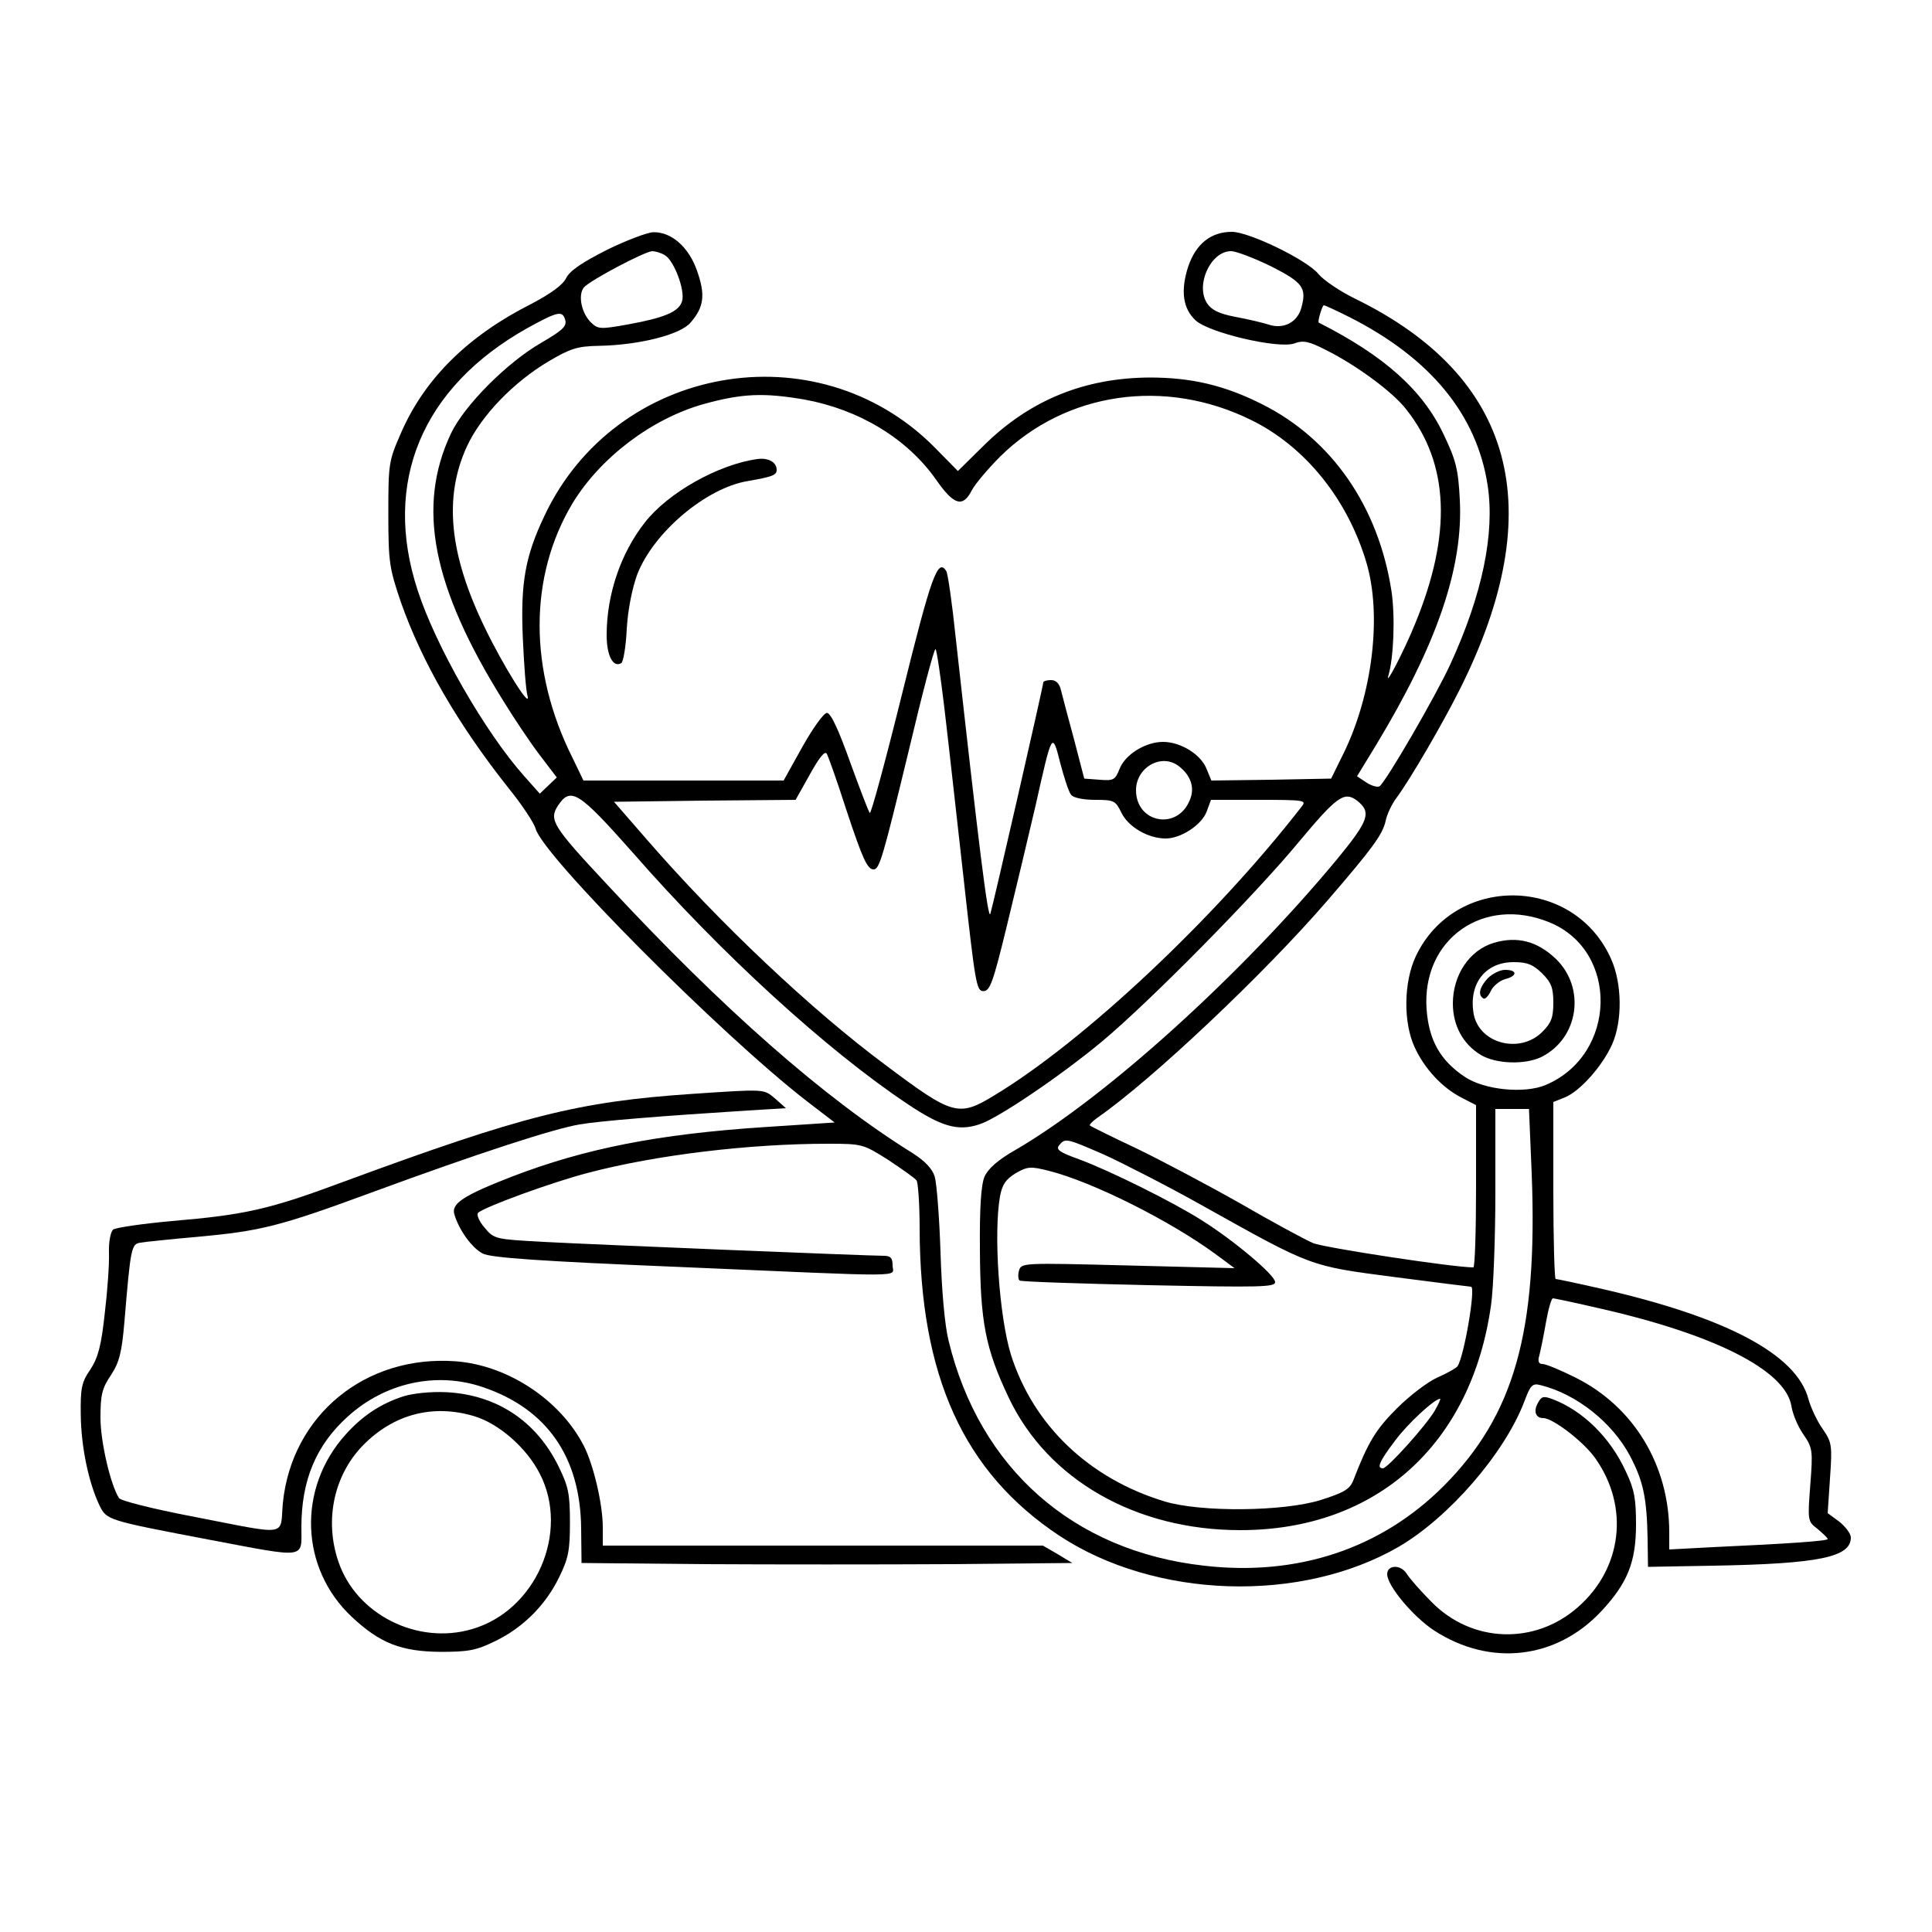 <?xml version="1.0" standalone="no"?>
<!DOCTYPE svg PUBLIC "-//W3C//DTD SVG 20010904//EN"
 "http://www.w3.org/TR/2001/REC-SVG-20010904/DTD/svg10.dtd">
<svg version="1.0" xmlns="http://www.w3.org/2000/svg"
 width="500pt" height="500pt" viewBox="0 0 500 500"
 preserveAspectRatio="xMidYMid meet">

<g transform="translate(0,500) scale(0.1,-0.1)"
fill="#000000" stroke="none">
<path d="M1572 4354 c-65 -33 -97 -54 -107 -74 -9 -18 -40 -40 -89 -66 -165
-83 -277 -194 -338 -334 -32 -73 -33 -79 -33 -210 0 -126 3 -141 32 -227 55
-157 149 -319 281 -485 34 -42 64 -88 68 -102 17 -69 479 -533 701 -705 l73
-56 -183 -12 c-273 -18 -462 -55 -652 -128 -126 -49 -158 -70 -149 -98 12 -41
46 -87 73 -101 20 -11 149 -20 512 -35 606 -26 549 -27 549 4 0 19 -5 25 -22
25 -41 0 -749 29 -881 36 -126 7 -128 7 -153 37 -14 16 -21 33 -17 38 15 15
193 80 286 104 175 46 416 75 620 75 89 0 91 -1 156 -42 36 -24 69 -47 73 -53
4 -5 8 -62 8 -125 1 -382 114 -630 361 -794 248 -164 625 -176 879 -29 130 76
274 242 325 376 16 43 21 48 43 42 92 -23 184 -96 230 -182 35 -66 44 -110 46
-216 l1 -72 170 3 c273 5 355 22 355 73 0 10 -14 28 -30 41 l-30 22 6 90 c6
86 5 93 -19 128 -15 21 -31 56 -37 78 -31 115 -212 211 -537 285 -61 14 -114
25 -117 25 -3 0 -6 103 -6 229 l0 229 30 12 c39 16 97 81 122 137 27 60 26
157 -2 220 -95 217 -405 222 -506 8 -31 -66 -33 -170 -3 -235 25 -55 71 -105
122 -131 l37 -19 0 -210 c0 -116 -3 -210 -7 -210 -52 0 -387 51 -415 63 -21 9
-106 55 -189 103 -83 47 -204 111 -268 142 -64 30 -118 57 -120 59 -3 2 6 11
20 21 141 98 432 373 595 562 118 137 141 169 150 205 3 17 16 44 28 60 37 50
121 195 165 283 233 466 141 807 -272 1009 -39 19 -82 48 -95 64 -29 36 -179
109 -224 109 -54 0 -93 -31 -113 -90 -20 -62 -14 -108 19 -139 34 -32 213 -74
255 -60 24 9 38 6 83 -17 78 -39 172 -108 207 -153 112 -141 119 -323 23 -556
-28 -69 -78 -165 -69 -134 14 47 18 154 8 220 -34 219 -155 393 -335 483 -97
49 -183 69 -291 69 -168 -1 -309 -58 -428 -175 l-68 -67 -62 63 c-304 304
-824 212 -1008 -179 -50 -105 -62 -174 -56 -315 3 -69 8 -136 12 -150 11 -41
-63 77 -111 177 -92 190 -106 338 -45 469 37 79 120 165 211 219 56 33 74 39
130 40 105 2 211 29 237 60 35 40 39 72 17 134 -21 61 -66 101 -113 100 -14 0
-68 -20 -119 -45z m148 -14 c24 -13 54 -92 45 -120 -8 -27 -47 -43 -142 -60
-67 -12 -75 -12 -92 4 -26 24 -36 72 -20 92 15 18 157 93 177 94 7 0 22 -4 32
-10z m1569 -29 c83 -42 93 -56 79 -107 -10 -38 -46 -57 -85 -44 -15 5 -54 14
-86 20 -42 8 -62 18 -73 35 -31 47 9 135 62 135 13 0 60 -18 103 -39z m204
-132 c209 -106 329 -252 357 -435 19 -125 -14 -283 -96 -462 -37 -81 -168
-307 -184 -317 -5 -3 -20 1 -34 10 l-24 16 50 82 c157 260 225 458 216 633 -4
80 -10 103 -42 170 -54 114 -153 203 -323 289 -4 2 9 45 13 45 3 0 33 -14 67
-31z m-2030 -8 c4 -16 -9 -27 -62 -58 -89 -51 -200 -163 -234 -235 -89 -189
-49 -396 135 -691 27 -44 69 -107 94 -140 l45 -59 -22 -21 -22 -21 -40 45
c-101 113 -229 336 -276 481 -92 280 11 526 284 679 80 44 91 46 98 20z m619
-205 c142 -26 266 -101 341 -208 46 -66 69 -72 92 -27 9 17 42 56 74 88 170
167 426 204 649 94 139 -68 249 -204 298 -368 41 -137 16 -342 -59 -495 l-32
-65 -155 -3 -155 -2 -12 29 c-14 38 -67 71 -113 71 -46 0 -99 -33 -113 -71
-11 -27 -15 -30 -51 -27 l-40 3 -26 100 c-15 55 -30 112 -34 128 -4 18 -13 27
-26 27 -11 0 -20 -3 -20 -6 0 -9 -129 -573 -137 -599 -6 -18 -30 177 -90 718
-9 86 -20 163 -24 169 -22 35 -39 -13 -114 -316 -43 -174 -81 -314 -84 -310
-3 3 -26 63 -51 132 -30 84 -50 127 -60 127 -8 0 -36 -39 -63 -87 l-49 -88
-259 0 -259 0 -28 58 c-114 227 -114 470 0 660 72 118 204 218 338 256 101 28
156 30 262 12z m362 -798 c10 -84 32 -283 50 -443 30 -271 33 -290 51 -290 17
0 25 22 61 170 23 94 56 233 74 310 43 192 43 193 64 110 10 -38 22 -75 28
-82 6 -8 33 -13 62 -13 49 0 53 -2 68 -33 18 -37 69 -67 115 -67 39 0 93 35
106 70 l11 30 124 0 c117 0 124 -1 111 -17 -224 -289 -565 -609 -796 -748 -92
-56 -107 -52 -279 77 -193 143 -432 369 -618 583 l-87 100 235 3 235 2 37 66
c25 45 39 62 44 53 4 -8 27 -72 50 -144 43 -130 55 -155 71 -155 15 0 24 31
91 308 34 144 65 262 69 262 3 0 13 -69 23 -152z m607 -151 c31 -24 42 -56 28
-88 -32 -79 -139 -59 -139 26 0 59 66 97 111 62z m-1413 -224 c228 -261 501
-510 709 -649 89 -60 132 -72 187 -54 48 15 211 126 316 213 124 103 401 384
513 520 97 116 116 130 149 105 38 -30 31 -51 -52 -152 -248 -299 -598 -616
-832 -752 -46 -26 -71 -49 -80 -69 -9 -21 -13 -80 -12 -190 1 -186 14 -255 75
-383 101 -212 329 -342 599 -342 352 0 599 222 649 584 6 42 11 174 11 292 l0
214 43 0 44 0 7 -167 c16 -410 -45 -625 -228 -809 -162 -162 -378 -234 -620
-206 -339 38 -581 252 -661 582 -10 39 -18 131 -21 230 -3 91 -10 179 -15 195
-6 20 -25 40 -56 60 -229 142 -493 374 -790 694 -143 153 -153 169 -129 206
33 50 54 36 194 -122z m2372 -180 c181 -74 175 -343 -10 -421 -55 -23 -158
-13 -209 21 -63 42 -93 94 -99 175 -13 181 147 295 318 225z m-1153 -601 c48
-22 162 -80 253 -131 288 -161 278 -157 499 -186 107 -14 196 -25 198 -25 13
0 -18 -181 -35 -206 -4 -5 -27 -18 -52 -29 -25 -11 -72 -47 -105 -80 -54 -54
-74 -86 -113 -187 -9 -22 -24 -31 -84 -50 -96 -30 -309 -32 -403 -4 -196 59
-341 197 -399 381 -30 98 -45 312 -28 409 6 31 15 44 41 60 30 17 38 18 85 6
112 -28 312 -128 431 -215 l50 -37 -276 7 c-275 7 -276 7 -282 -14 -3 -11 -2
-23 2 -25 4 -3 154 -8 334 -12 291 -6 327 -5 327 8 0 18 -107 108 -190 160
-72 46 -239 129 -318 158 -50 18 -60 25 -51 36 16 19 17 19 116 -24z m1278
-397 c302 -68 485 -161 501 -253 3 -21 17 -54 31 -74 24 -35 25 -41 18 -131
-7 -93 -7 -94 19 -114 14 -12 26 -23 26 -26 0 -5 -100 -12 -297 -21 l-113 -6
0 44 c0 174 -92 326 -243 401 -38 19 -76 35 -85 35 -10 0 -13 7 -8 23 3 12 11
50 17 85 6 34 14 62 18 62 3 0 56 -11 116 -25z m-422 -266 c-23 -39 -122 -149
-134 -149 -17 0 -9 18 31 71 33 45 103 109 117 109 2 0 -4 -14 -14 -31z"/>
<path d="M1960 3812 c-101 -14 -231 -87 -291 -164 -63 -80 -99 -187 -99 -292
0 -53 17 -85 38 -72 5 3 12 43 14 88 3 51 14 105 27 141 42 109 178 224 286
242 63 11 75 15 75 29 0 20 -22 32 -50 28z"/>
<path d="M3866 2560 c-63 -19 -106 -83 -106 -157 0 -57 26 -105 72 -133 40
-24 116 -26 158 -5 96 49 114 178 37 253 -48 46 -100 60 -161 42z m125 -79
c24 -24 29 -38 29 -76 0 -38 -5 -52 -29 -76 -58 -57 -162 -30 -177 46 -14 78
29 135 103 135 36 0 50 -6 74 -29z"/>
<path d="M3850 2468 c-21 -23 -26 -43 -11 -52 4 -3 13 6 19 19 6 13 23 27 37
31 32 8 33 24 0 24 -13 0 -33 -10 -45 -22z"/>
<path d="M1791 2169 c-295 -20 -437 -56 -901 -227 -193 -72 -256 -86 -445
-102 -77 -7 -145 -17 -152 -22 -7 -6 -12 -32 -11 -61 1 -29 -4 -99 -11 -157
-9 -83 -17 -113 -37 -144 -23 -33 -26 -49 -25 -118 1 -82 20 -174 48 -233 19
-39 18 -39 286 -90 254 -48 237 -50 237 33 0 121 38 212 120 286 97 88 230
117 350 76 165 -56 252 -180 254 -365 l1 -90 318 -3 c174 -1 460 -1 635 0
l317 3 -38 23 -38 22 -570 0 -569 0 0 48 c0 59 -24 161 -49 210 -61 119 -197
209 -332 219 -233 17 -424 -139 -447 -367 -8 -88 21 -84 -237 -34 -99 19 -183
40 -187 47 -22 34 -48 146 -48 208 0 59 4 76 27 110 22 34 28 58 35 138 16
193 18 201 41 205 12 2 78 9 147 15 165 15 213 27 452 115 277 102 472 165
538 176 52 9 213 22 435 36 l99 6 -27 24 c-31 26 -23 26 -216 13z"/>
<path d="M1043 1386 c-58 -19 -105 -50 -148 -98 -126 -139 -119 -347 16 -473
73 -68 127 -89 229 -90 73 0 93 4 142 28 72 35 130 93 165 165 24 49 28 69 28
142 0 74 -4 93 -29 144 -58 119 -161 186 -290 193 -42 2 -88 -3 -113 -11z
m184 -51 c64 -19 136 -82 170 -149 78 -151 -10 -354 -175 -402 -142 -42 -300
38 -346 174 -37 107 -12 224 63 301 79 81 181 108 288 76z"/>
<path d="M3980 1369 c-12 -21 -6 -39 14 -39 25 0 107 -63 136 -106 87 -125 68
-283 -46 -383 -112 -99 -275 -93 -379 13 -28 28 -57 61 -65 74 -16 24 -50 22
-50 -2 0 -30 68 -111 122 -146 145 -94 316 -74 432 50 68 73 90 127 90 225 0
65 -4 90 -26 136 -40 88 -111 158 -190 188 -24 9 -29 7 -38 -10z"/>
</g>
</svg>
